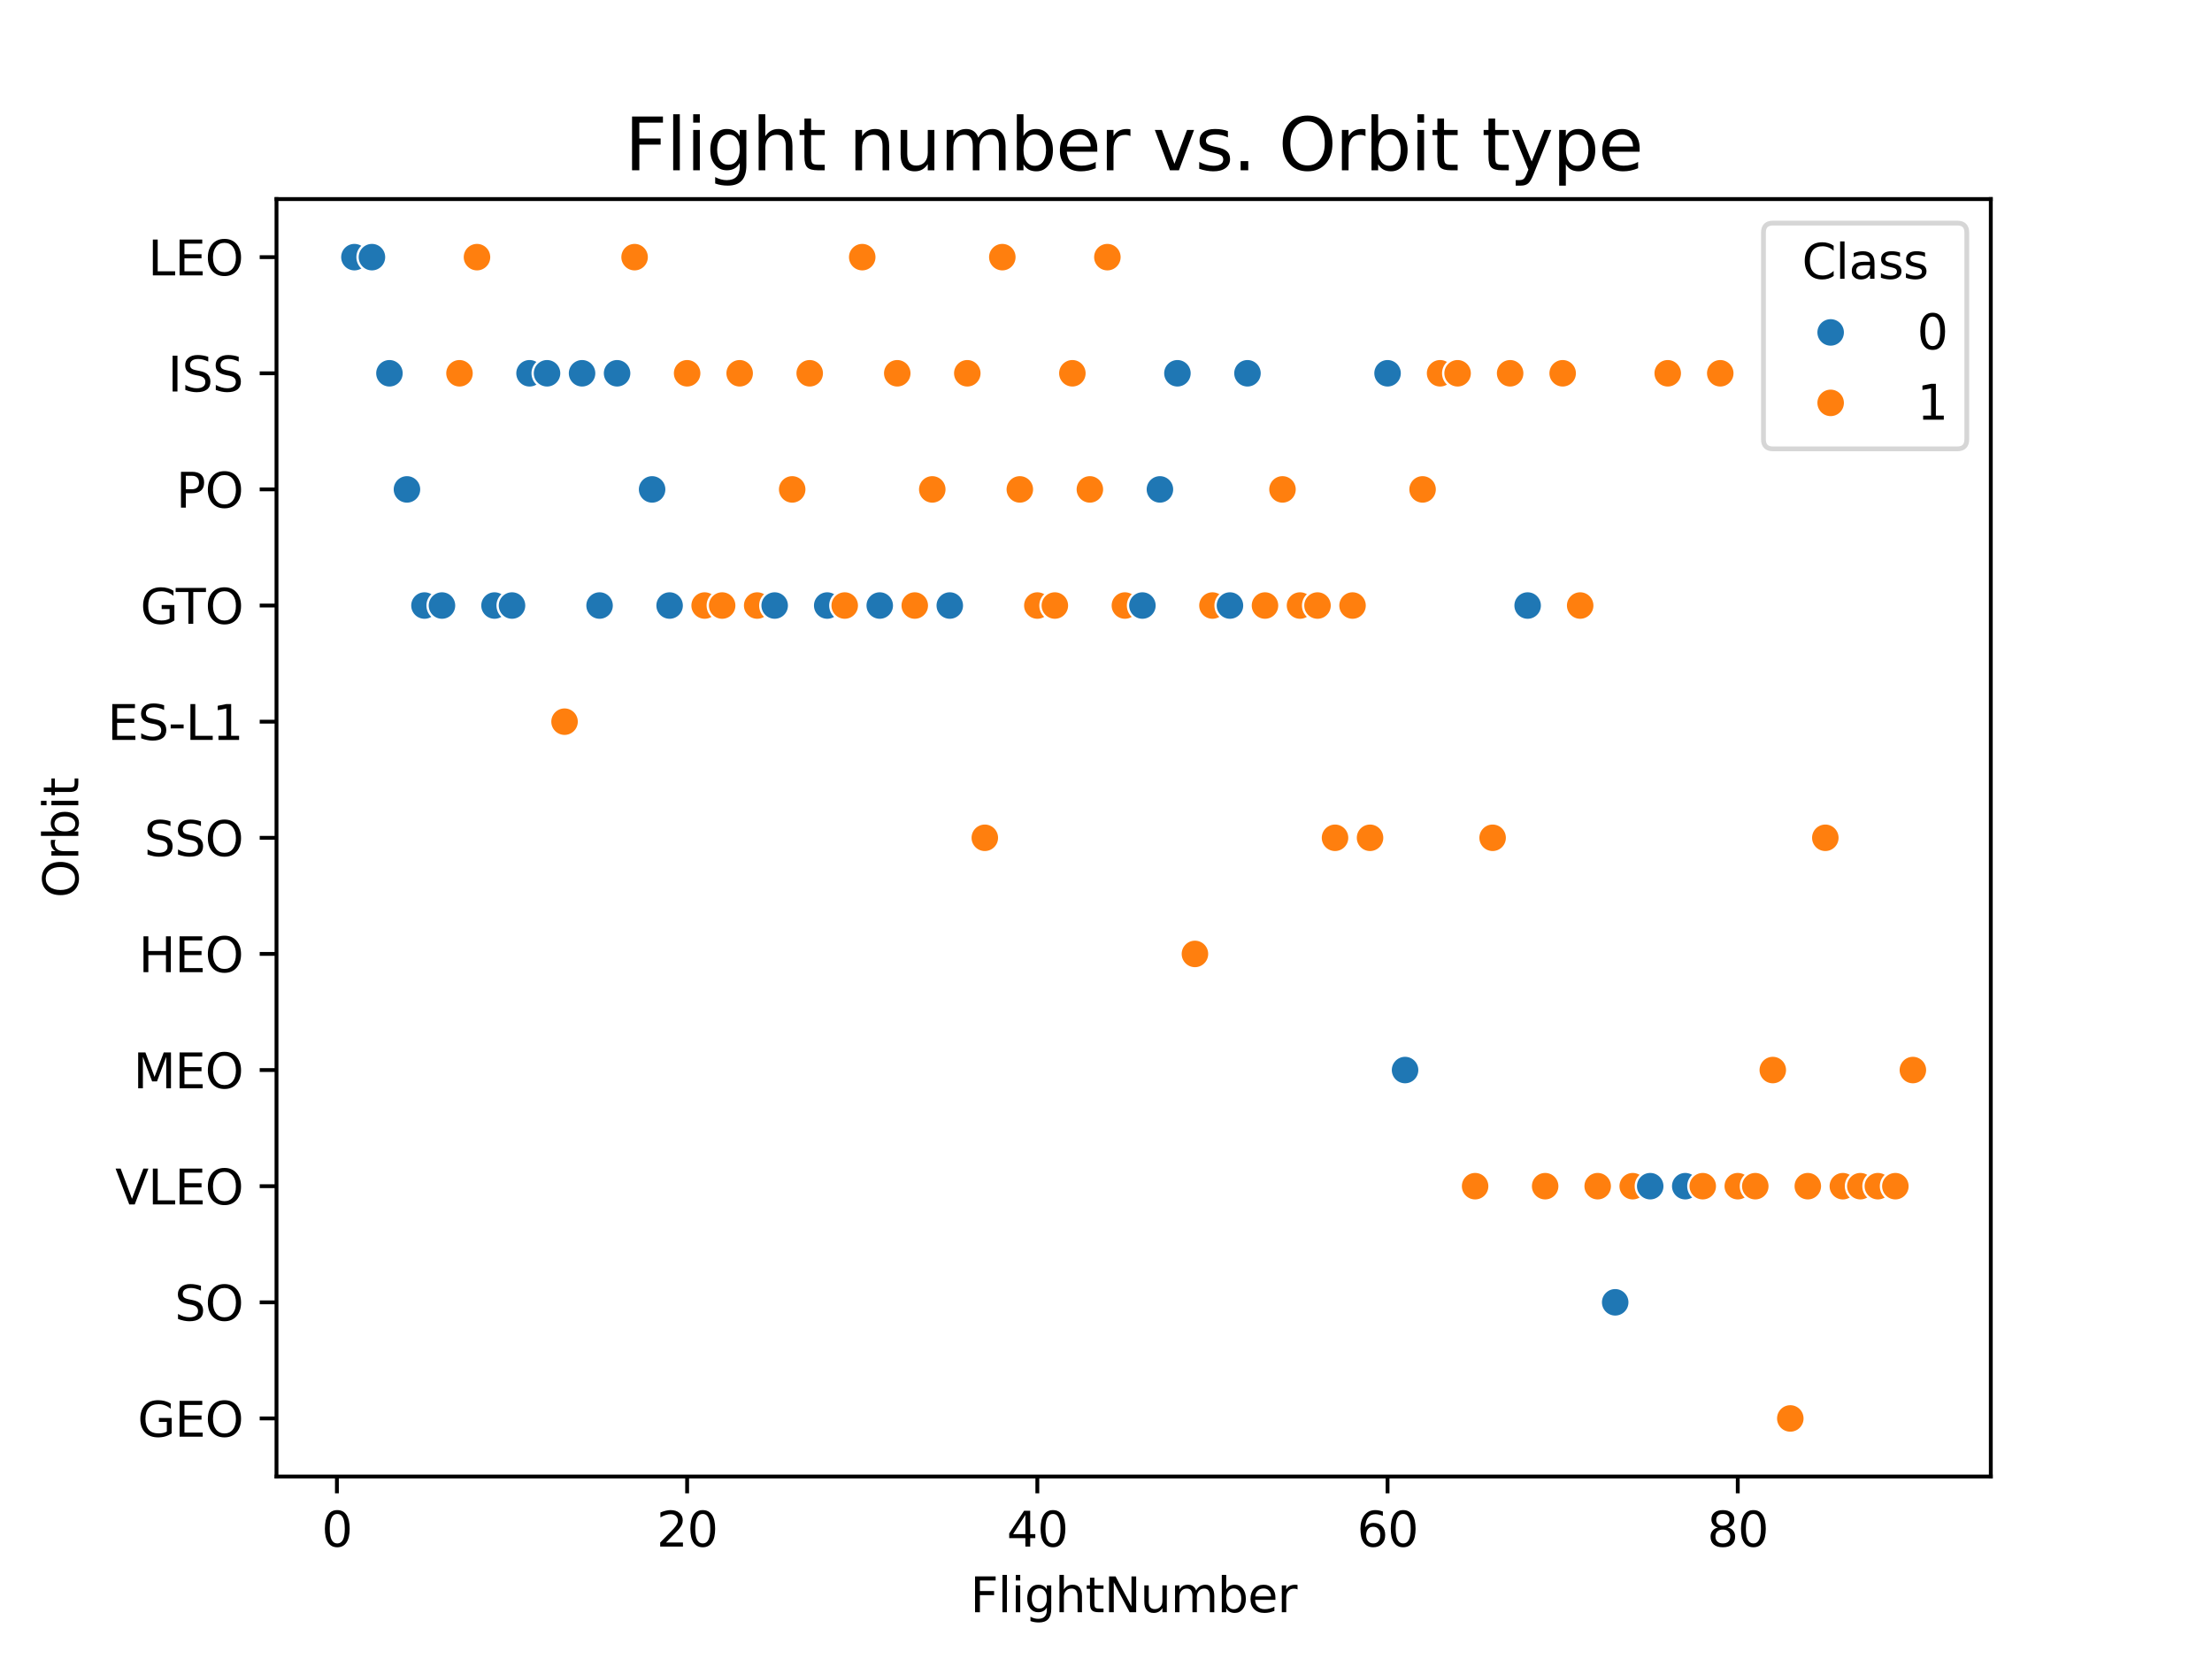 <?xml version="1.0" encoding="utf-8" standalone="no"?>
<!DOCTYPE svg PUBLIC "-//W3C//DTD SVG 1.1//EN"
  "http://www.w3.org/Graphics/SVG/1.1/DTD/svg11.dtd">
<svg xmlns:xlink="http://www.w3.org/1999/xlink" width="460.8pt" height="345.6pt" viewBox="0 0 460.8 345.6" xmlns="http://www.w3.org/2000/svg" version="1.1">
 <defs>
  <style type="text/css">*{stroke-linejoin: round; stroke-linecap: butt}</style>
 </defs>
 <g id="figure_1">
  <g id="patch_1">
   <path d="M 0 345.6 
L 460.8 345.6 
L 460.8 0 
L 0 0 
z
" style="fill: #ffffff"/>
  </g>
  <g id="axes_1">
   <g id="patch_2">
    <path d="M 57.6 307.584 
L 414.72 307.584 
L 414.72 41.472 
L 57.6 41.472 
z
" style="fill: #ffffff"/>
   </g>
   <g id="PathCollection_1">
    <defs>
     <path id="C0_0_7511aa0a61" d="M 0 3 
C 0.796 3 1.559 2.684 2.121 2.121 
C 2.684 1.559 3 0.796 3 -0 
C 3 -0.796 2.684 -1.559 2.121 -2.121 
C 1.559 -2.684 0.796 -3 0 -3 
C -0.796 -3 -1.559 -2.684 -2.121 -2.121 
C -2.684 -1.559 -3 -0.796 -3 0 
C -3 0.796 -2.684 1.559 -2.121 2.121 
C -1.559 2.684 -0.796 3 0 3 
z
"/>
    </defs>
    <g clip-path="url(#p7586d797e7)">
     <use xlink:href="#C0_0_7511aa0a61" x="73.833" y="53.568" style="fill: #1f77b4; stroke: #ffffff; stroke-width: 0.48"/>
    </g>
    <g clip-path="url(#p7586d797e7)">
     <use xlink:href="#C0_0_7511aa0a61" x="77.481" y="53.568" style="fill: #1f77b4; stroke: #ffffff; stroke-width: 0.48"/>
    </g>
    <g clip-path="url(#p7586d797e7)">
     <use xlink:href="#C0_0_7511aa0a61" x="81.128" y="77.76" style="fill: #1f77b4; stroke: #ffffff; stroke-width: 0.48"/>
    </g>
    <g clip-path="url(#p7586d797e7)">
     <use xlink:href="#C0_0_7511aa0a61" x="84.776" y="101.952" style="fill: #1f77b4; stroke: #ffffff; stroke-width: 0.48"/>
    </g>
    <g clip-path="url(#p7586d797e7)">
     <use xlink:href="#C0_0_7511aa0a61" x="88.424" y="126.144" style="fill: #1f77b4; stroke: #ffffff; stroke-width: 0.48"/>
    </g>
    <g clip-path="url(#p7586d797e7)">
     <use xlink:href="#C0_0_7511aa0a61" x="92.072" y="126.144" style="fill: #1f77b4; stroke: #ffffff; stroke-width: 0.48"/>
    </g>
    <g clip-path="url(#p7586d797e7)">
     <use xlink:href="#C0_0_7511aa0a61" x="95.72" y="77.76" style="fill: #ff7f0e; stroke: #ffffff; stroke-width: 0.48"/>
    </g>
    <g clip-path="url(#p7586d797e7)">
     <use xlink:href="#C0_0_7511aa0a61" x="99.367" y="53.568" style="fill: #ff7f0e; stroke: #ffffff; stroke-width: 0.48"/>
    </g>
    <g clip-path="url(#p7586d797e7)">
     <use xlink:href="#C0_0_7511aa0a61" x="103.015" y="126.144" style="fill: #1f77b4; stroke: #ffffff; stroke-width: 0.48"/>
    </g>
    <g clip-path="url(#p7586d797e7)">
     <use xlink:href="#C0_0_7511aa0a61" x="106.663" y="126.144" style="fill: #1f77b4; stroke: #ffffff; stroke-width: 0.48"/>
    </g>
    <g clip-path="url(#p7586d797e7)">
     <use xlink:href="#C0_0_7511aa0a61" x="110.311" y="77.76" style="fill: #1f77b4; stroke: #ffffff; stroke-width: 0.48"/>
    </g>
    <g clip-path="url(#p7586d797e7)">
     <use xlink:href="#C0_0_7511aa0a61" x="113.959" y="77.76" style="fill: #1f77b4; stroke: #ffffff; stroke-width: 0.48"/>
    </g>
    <g clip-path="url(#p7586d797e7)">
     <use xlink:href="#C0_0_7511aa0a61" x="117.606" y="150.336" style="fill: #ff7f0e; stroke: #ffffff; stroke-width: 0.48"/>
    </g>
    <g clip-path="url(#p7586d797e7)">
     <use xlink:href="#C0_0_7511aa0a61" x="121.254" y="77.76" style="fill: #1f77b4; stroke: #ffffff; stroke-width: 0.48"/>
    </g>
    <g clip-path="url(#p7586d797e7)">
     <use xlink:href="#C0_0_7511aa0a61" x="124.902" y="126.144" style="fill: #1f77b4; stroke: #ffffff; stroke-width: 0.48"/>
    </g>
    <g clip-path="url(#p7586d797e7)">
     <use xlink:href="#C0_0_7511aa0a61" x="128.55" y="77.76" style="fill: #1f77b4; stroke: #ffffff; stroke-width: 0.48"/>
    </g>
    <g clip-path="url(#p7586d797e7)">
     <use xlink:href="#C0_0_7511aa0a61" x="132.198" y="53.568" style="fill: #ff7f0e; stroke: #ffffff; stroke-width: 0.48"/>
    </g>
    <g clip-path="url(#p7586d797e7)">
     <use xlink:href="#C0_0_7511aa0a61" x="135.845" y="101.952" style="fill: #1f77b4; stroke: #ffffff; stroke-width: 0.48"/>
    </g>
    <g clip-path="url(#p7586d797e7)">
     <use xlink:href="#C0_0_7511aa0a61" x="139.493" y="126.144" style="fill: #1f77b4; stroke: #ffffff; stroke-width: 0.48"/>
    </g>
    <g clip-path="url(#p7586d797e7)">
     <use xlink:href="#C0_0_7511aa0a61" x="143.141" y="77.76" style="fill: #ff7f0e; stroke: #ffffff; stroke-width: 0.48"/>
    </g>
    <g clip-path="url(#p7586d797e7)">
     <use xlink:href="#C0_0_7511aa0a61" x="146.789" y="126.144" style="fill: #ff7f0e; stroke: #ffffff; stroke-width: 0.48"/>
    </g>
    <g clip-path="url(#p7586d797e7)">
     <use xlink:href="#C0_0_7511aa0a61" x="150.437" y="126.144" style="fill: #ff7f0e; stroke: #ffffff; stroke-width: 0.48"/>
    </g>
    <g clip-path="url(#p7586d797e7)">
     <use xlink:href="#C0_0_7511aa0a61" x="154.084" y="77.76" style="fill: #ff7f0e; stroke: #ffffff; stroke-width: 0.48"/>
    </g>
    <g clip-path="url(#p7586d797e7)">
     <use xlink:href="#C0_0_7511aa0a61" x="157.732" y="126.144" style="fill: #ff7f0e; stroke: #ffffff; stroke-width: 0.48"/>
    </g>
    <g clip-path="url(#p7586d797e7)">
     <use xlink:href="#C0_0_7511aa0a61" x="161.38" y="126.144" style="fill: #1f77b4; stroke: #ffffff; stroke-width: 0.48"/>
    </g>
    <g clip-path="url(#p7586d797e7)">
     <use xlink:href="#C0_0_7511aa0a61" x="165.028" y="101.952" style="fill: #ff7f0e; stroke: #ffffff; stroke-width: 0.48"/>
    </g>
    <g clip-path="url(#p7586d797e7)">
     <use xlink:href="#C0_0_7511aa0a61" x="168.676" y="77.76" style="fill: #ff7f0e; stroke: #ffffff; stroke-width: 0.48"/>
    </g>
    <g clip-path="url(#p7586d797e7)">
     <use xlink:href="#C0_0_7511aa0a61" x="172.323" y="126.144" style="fill: #1f77b4; stroke: #ffffff; stroke-width: 0.48"/>
    </g>
    <g clip-path="url(#p7586d797e7)">
     <use xlink:href="#C0_0_7511aa0a61" x="175.971" y="126.144" style="fill: #ff7f0e; stroke: #ffffff; stroke-width: 0.48"/>
    </g>
    <g clip-path="url(#p7586d797e7)">
     <use xlink:href="#C0_0_7511aa0a61" x="179.619" y="53.568" style="fill: #ff7f0e; stroke: #ffffff; stroke-width: 0.48"/>
    </g>
    <g clip-path="url(#p7586d797e7)">
     <use xlink:href="#C0_0_7511aa0a61" x="183.267" y="126.144" style="fill: #1f77b4; stroke: #ffffff; stroke-width: 0.48"/>
    </g>
    <g clip-path="url(#p7586d797e7)">
     <use xlink:href="#C0_0_7511aa0a61" x="186.915" y="77.76" style="fill: #ff7f0e; stroke: #ffffff; stroke-width: 0.48"/>
    </g>
    <g clip-path="url(#p7586d797e7)">
     <use xlink:href="#C0_0_7511aa0a61" x="190.562" y="126.144" style="fill: #ff7f0e; stroke: #ffffff; stroke-width: 0.48"/>
    </g>
    <g clip-path="url(#p7586d797e7)">
     <use xlink:href="#C0_0_7511aa0a61" x="194.21" y="101.952" style="fill: #ff7f0e; stroke: #ffffff; stroke-width: 0.48"/>
    </g>
    <g clip-path="url(#p7586d797e7)">
     <use xlink:href="#C0_0_7511aa0a61" x="197.858" y="126.144" style="fill: #1f77b4; stroke: #ffffff; stroke-width: 0.48"/>
    </g>
    <g clip-path="url(#p7586d797e7)">
     <use xlink:href="#C0_0_7511aa0a61" x="201.506" y="77.76" style="fill: #ff7f0e; stroke: #ffffff; stroke-width: 0.48"/>
    </g>
    <g clip-path="url(#p7586d797e7)">
     <use xlink:href="#C0_0_7511aa0a61" x="205.154" y="174.528" style="fill: #ff7f0e; stroke: #ffffff; stroke-width: 0.48"/>
    </g>
    <g clip-path="url(#p7586d797e7)">
     <use xlink:href="#C0_0_7511aa0a61" x="208.801" y="53.568" style="fill: #ff7f0e; stroke: #ffffff; stroke-width: 0.48"/>
    </g>
    <g clip-path="url(#p7586d797e7)">
     <use xlink:href="#C0_0_7511aa0a61" x="212.449" y="101.952" style="fill: #ff7f0e; stroke: #ffffff; stroke-width: 0.48"/>
    </g>
    <g clip-path="url(#p7586d797e7)">
     <use xlink:href="#C0_0_7511aa0a61" x="216.097" y="126.144" style="fill: #ff7f0e; stroke: #ffffff; stroke-width: 0.48"/>
    </g>
    <g clip-path="url(#p7586d797e7)">
     <use xlink:href="#C0_0_7511aa0a61" x="219.745" y="126.144" style="fill: #ff7f0e; stroke: #ffffff; stroke-width: 0.48"/>
    </g>
    <g clip-path="url(#p7586d797e7)">
     <use xlink:href="#C0_0_7511aa0a61" x="223.393" y="77.76" style="fill: #ff7f0e; stroke: #ffffff; stroke-width: 0.48"/>
    </g>
    <g clip-path="url(#p7586d797e7)">
     <use xlink:href="#C0_0_7511aa0a61" x="227.04" y="101.952" style="fill: #ff7f0e; stroke: #ffffff; stroke-width: 0.48"/>
    </g>
    <g clip-path="url(#p7586d797e7)">
     <use xlink:href="#C0_0_7511aa0a61" x="230.688" y="53.568" style="fill: #ff7f0e; stroke: #ffffff; stroke-width: 0.48"/>
    </g>
    <g clip-path="url(#p7586d797e7)">
     <use xlink:href="#C0_0_7511aa0a61" x="234.336" y="126.144" style="fill: #ff7f0e; stroke: #ffffff; stroke-width: 0.48"/>
    </g>
    <g clip-path="url(#p7586d797e7)">
     <use xlink:href="#C0_0_7511aa0a61" x="237.984" y="126.144" style="fill: #1f77b4; stroke: #ffffff; stroke-width: 0.48"/>
    </g>
    <g clip-path="url(#p7586d797e7)">
     <use xlink:href="#C0_0_7511aa0a61" x="241.632" y="101.952" style="fill: #1f77b4; stroke: #ffffff; stroke-width: 0.48"/>
    </g>
    <g clip-path="url(#p7586d797e7)">
     <use xlink:href="#C0_0_7511aa0a61" x="245.28" y="77.76" style="fill: #1f77b4; stroke: #ffffff; stroke-width: 0.48"/>
    </g>
    <g clip-path="url(#p7586d797e7)">
     <use xlink:href="#C0_0_7511aa0a61" x="248.927" y="198.72" style="fill: #ff7f0e; stroke: #ffffff; stroke-width: 0.48"/>
    </g>
    <g clip-path="url(#p7586d797e7)">
     <use xlink:href="#C0_0_7511aa0a61" x="252.575" y="126.144" style="fill: #ff7f0e; stroke: #ffffff; stroke-width: 0.48"/>
    </g>
    <g clip-path="url(#p7586d797e7)">
     <use xlink:href="#C0_0_7511aa0a61" x="256.223" y="126.144" style="fill: #1f77b4; stroke: #ffffff; stroke-width: 0.48"/>
    </g>
    <g clip-path="url(#p7586d797e7)">
     <use xlink:href="#C0_0_7511aa0a61" x="259.871" y="77.76" style="fill: #1f77b4; stroke: #ffffff; stroke-width: 0.48"/>
    </g>
    <g clip-path="url(#p7586d797e7)">
     <use xlink:href="#C0_0_7511aa0a61" x="263.519" y="126.144" style="fill: #ff7f0e; stroke: #ffffff; stroke-width: 0.48"/>
    </g>
    <g clip-path="url(#p7586d797e7)">
     <use xlink:href="#C0_0_7511aa0a61" x="267.166" y="101.952" style="fill: #ff7f0e; stroke: #ffffff; stroke-width: 0.48"/>
    </g>
    <g clip-path="url(#p7586d797e7)">
     <use xlink:href="#C0_0_7511aa0a61" x="270.814" y="126.144" style="fill: #ff7f0e; stroke: #ffffff; stroke-width: 0.48"/>
    </g>
    <g clip-path="url(#p7586d797e7)">
     <use xlink:href="#C0_0_7511aa0a61" x="274.462" y="126.144" style="fill: #ff7f0e; stroke: #ffffff; stroke-width: 0.48"/>
    </g>
    <g clip-path="url(#p7586d797e7)">
     <use xlink:href="#C0_0_7511aa0a61" x="278.11" y="174.528" style="fill: #ff7f0e; stroke: #ffffff; stroke-width: 0.48"/>
    </g>
    <g clip-path="url(#p7586d797e7)">
     <use xlink:href="#C0_0_7511aa0a61" x="281.758" y="126.144" style="fill: #ff7f0e; stroke: #ffffff; stroke-width: 0.48"/>
    </g>
    <g clip-path="url(#p7586d797e7)">
     <use xlink:href="#C0_0_7511aa0a61" x="285.405" y="174.528" style="fill: #ff7f0e; stroke: #ffffff; stroke-width: 0.48"/>
    </g>
    <g clip-path="url(#p7586d797e7)">
     <use xlink:href="#C0_0_7511aa0a61" x="289.053" y="77.76" style="fill: #1f77b4; stroke: #ffffff; stroke-width: 0.48"/>
    </g>
    <g clip-path="url(#p7586d797e7)">
     <use xlink:href="#C0_0_7511aa0a61" x="292.701" y="222.912" style="fill: #1f77b4; stroke: #ffffff; stroke-width: 0.48"/>
    </g>
    <g clip-path="url(#p7586d797e7)">
     <use xlink:href="#C0_0_7511aa0a61" x="296.349" y="101.952" style="fill: #ff7f0e; stroke: #ffffff; stroke-width: 0.48"/>
    </g>
    <g clip-path="url(#p7586d797e7)">
     <use xlink:href="#C0_0_7511aa0a61" x="299.997" y="77.76" style="fill: #ff7f0e; stroke: #ffffff; stroke-width: 0.48"/>
    </g>
    <g clip-path="url(#p7586d797e7)">
     <use xlink:href="#C0_0_7511aa0a61" x="303.644" y="77.76" style="fill: #ff7f0e; stroke: #ffffff; stroke-width: 0.48"/>
    </g>
    <g clip-path="url(#p7586d797e7)">
     <use xlink:href="#C0_0_7511aa0a61" x="307.292" y="247.104" style="fill: #ff7f0e; stroke: #ffffff; stroke-width: 0.48"/>
    </g>
    <g clip-path="url(#p7586d797e7)">
     <use xlink:href="#C0_0_7511aa0a61" x="310.94" y="174.528" style="fill: #ff7f0e; stroke: #ffffff; stroke-width: 0.48"/>
    </g>
    <g clip-path="url(#p7586d797e7)">
     <use xlink:href="#C0_0_7511aa0a61" x="314.588" y="77.76" style="fill: #ff7f0e; stroke: #ffffff; stroke-width: 0.48"/>
    </g>
    <g clip-path="url(#p7586d797e7)">
     <use xlink:href="#C0_0_7511aa0a61" x="318.236" y="126.144" style="fill: #1f77b4; stroke: #ffffff; stroke-width: 0.48"/>
    </g>
    <g clip-path="url(#p7586d797e7)">
     <use xlink:href="#C0_0_7511aa0a61" x="321.883" y="247.104" style="fill: #ff7f0e; stroke: #ffffff; stroke-width: 0.48"/>
    </g>
    <g clip-path="url(#p7586d797e7)">
     <use xlink:href="#C0_0_7511aa0a61" x="325.531" y="77.76" style="fill: #ff7f0e; stroke: #ffffff; stroke-width: 0.48"/>
    </g>
    <g clip-path="url(#p7586d797e7)">
     <use xlink:href="#C0_0_7511aa0a61" x="329.179" y="126.144" style="fill: #ff7f0e; stroke: #ffffff; stroke-width: 0.48"/>
    </g>
    <g clip-path="url(#p7586d797e7)">
     <use xlink:href="#C0_0_7511aa0a61" x="332.827" y="247.104" style="fill: #ff7f0e; stroke: #ffffff; stroke-width: 0.48"/>
    </g>
    <g clip-path="url(#p7586d797e7)">
     <use xlink:href="#C0_0_7511aa0a61" x="336.475" y="271.296" style="fill: #1f77b4; stroke: #ffffff; stroke-width: 0.48"/>
    </g>
    <g clip-path="url(#p7586d797e7)">
     <use xlink:href="#C0_0_7511aa0a61" x="340.122" y="247.104" style="fill: #ff7f0e; stroke: #ffffff; stroke-width: 0.48"/>
    </g>
    <g clip-path="url(#p7586d797e7)">
     <use xlink:href="#C0_0_7511aa0a61" x="343.77" y="247.104" style="fill: #1f77b4; stroke: #ffffff; stroke-width: 0.48"/>
    </g>
    <g clip-path="url(#p7586d797e7)">
     <use xlink:href="#C0_0_7511aa0a61" x="347.418" y="77.76" style="fill: #ff7f0e; stroke: #ffffff; stroke-width: 0.48"/>
    </g>
    <g clip-path="url(#p7586d797e7)">
     <use xlink:href="#C0_0_7511aa0a61" x="351.066" y="247.104" style="fill: #1f77b4; stroke: #ffffff; stroke-width: 0.48"/>
    </g>
    <g clip-path="url(#p7586d797e7)">
     <use xlink:href="#C0_0_7511aa0a61" x="354.714" y="247.104" style="fill: #ff7f0e; stroke: #ffffff; stroke-width: 0.48"/>
    </g>
    <g clip-path="url(#p7586d797e7)">
     <use xlink:href="#C0_0_7511aa0a61" x="358.361" y="77.76" style="fill: #ff7f0e; stroke: #ffffff; stroke-width: 0.48"/>
    </g>
    <g clip-path="url(#p7586d797e7)">
     <use xlink:href="#C0_0_7511aa0a61" x="362.009" y="247.104" style="fill: #ff7f0e; stroke: #ffffff; stroke-width: 0.48"/>
    </g>
    <g clip-path="url(#p7586d797e7)">
     <use xlink:href="#C0_0_7511aa0a61" x="365.657" y="247.104" style="fill: #ff7f0e; stroke: #ffffff; stroke-width: 0.48"/>
    </g>
    <g clip-path="url(#p7586d797e7)">
     <use xlink:href="#C0_0_7511aa0a61" x="369.305" y="222.912" style="fill: #ff7f0e; stroke: #ffffff; stroke-width: 0.48"/>
    </g>
    <g clip-path="url(#p7586d797e7)">
     <use xlink:href="#C0_0_7511aa0a61" x="372.953" y="295.488" style="fill: #ff7f0e; stroke: #ffffff; stroke-width: 0.48"/>
    </g>
    <g clip-path="url(#p7586d797e7)">
     <use xlink:href="#C0_0_7511aa0a61" x="376.6" y="247.104" style="fill: #ff7f0e; stroke: #ffffff; stroke-width: 0.48"/>
    </g>
    <g clip-path="url(#p7586d797e7)">
     <use xlink:href="#C0_0_7511aa0a61" x="380.248" y="174.528" style="fill: #ff7f0e; stroke: #ffffff; stroke-width: 0.48"/>
    </g>
    <g clip-path="url(#p7586d797e7)">
     <use xlink:href="#C0_0_7511aa0a61" x="383.896" y="247.104" style="fill: #ff7f0e; stroke: #ffffff; stroke-width: 0.48"/>
    </g>
    <g clip-path="url(#p7586d797e7)">
     <use xlink:href="#C0_0_7511aa0a61" x="387.544" y="247.104" style="fill: #ff7f0e; stroke: #ffffff; stroke-width: 0.48"/>
    </g>
    <g clip-path="url(#p7586d797e7)">
     <use xlink:href="#C0_0_7511aa0a61" x="391.192" y="247.104" style="fill: #ff7f0e; stroke: #ffffff; stroke-width: 0.48"/>
    </g>
    <g clip-path="url(#p7586d797e7)">
     <use xlink:href="#C0_0_7511aa0a61" x="394.839" y="247.104" style="fill: #ff7f0e; stroke: #ffffff; stroke-width: 0.48"/>
    </g>
    <g clip-path="url(#p7586d797e7)">
     <use xlink:href="#C0_0_7511aa0a61" x="398.487" y="222.912" style="fill: #ff7f0e; stroke: #ffffff; stroke-width: 0.48"/>
    </g>
   </g>
   <g id="matplotlib.axis_1">
    <g id="xtick_1">
     <g id="line2d_1">
      <defs>
       <path id="mf7f5e5fdad" d="M 0 0 
L 0 3.5 
" style="stroke: #000000; stroke-width: 0.8"/>
      </defs>
      <g>
       <use xlink:href="#mf7f5e5fdad" x="70.185" y="307.584" style="stroke: #000000; stroke-width: 0.8"/>
      </g>
     </g>
     <g id="text_1">
      <!-- 0 -->
      <g transform="translate(67.004 322.182) scale(0.1 -0.1)">
       <defs>
        <path id="DejaVuSans-30" d="M 2034 4250 
Q 1547 4250 1301 3770 
Q 1056 3291 1056 2328 
Q 1056 1369 1301 889 
Q 1547 409 2034 409 
Q 2525 409 2770 889 
Q 3016 1369 3016 2328 
Q 3016 3291 2770 3770 
Q 2525 4250 2034 4250 
z
M 2034 4750 
Q 2819 4750 3233 4129 
Q 3647 3509 3647 2328 
Q 3647 1150 3233 529 
Q 2819 -91 2034 -91 
Q 1250 -91 836 529 
Q 422 1150 422 2328 
Q 422 3509 836 4129 
Q 1250 4750 2034 4750 
z
" transform="scale(0.016)"/>
       </defs>
       <use xlink:href="#DejaVuSans-30"/>
      </g>
     </g>
    </g>
    <g id="xtick_2">
     <g id="line2d_2">
      <g>
       <use xlink:href="#mf7f5e5fdad" x="143.141" y="307.584" style="stroke: #000000; stroke-width: 0.8"/>
      </g>
     </g>
     <g id="text_2">
      <!-- 20 -->
      <g transform="translate(136.779 322.182) scale(0.1 -0.1)">
       <defs>
        <path id="DejaVuSans-32" d="M 1228 531 
L 3431 531 
L 3431 0 
L 469 0 
L 469 531 
Q 828 903 1448 1529 
Q 2069 2156 2228 2338 
Q 2531 2678 2651 2914 
Q 2772 3150 2772 3378 
Q 2772 3750 2511 3984 
Q 2250 4219 1831 4219 
Q 1534 4219 1204 4116 
Q 875 4013 500 3803 
L 500 4441 
Q 881 4594 1212 4672 
Q 1544 4750 1819 4750 
Q 2544 4750 2975 4387 
Q 3406 4025 3406 3419 
Q 3406 3131 3298 2873 
Q 3191 2616 2906 2266 
Q 2828 2175 2409 1742 
Q 1991 1309 1228 531 
z
" transform="scale(0.016)"/>
       </defs>
       <use xlink:href="#DejaVuSans-32"/>
       <use xlink:href="#DejaVuSans-30" x="63.623"/>
      </g>
     </g>
    </g>
    <g id="xtick_3">
     <g id="line2d_3">
      <g>
       <use xlink:href="#mf7f5e5fdad" x="216.097" y="307.584" style="stroke: #000000; stroke-width: 0.8"/>
      </g>
     </g>
     <g id="text_3">
      <!-- 40 -->
      <g transform="translate(209.735 322.182) scale(0.1 -0.1)">
       <defs>
        <path id="DejaVuSans-34" d="M 2419 4116 
L 825 1625 
L 2419 1625 
L 2419 4116 
z
M 2253 4666 
L 3047 4666 
L 3047 1625 
L 3713 1625 
L 3713 1100 
L 3047 1100 
L 3047 0 
L 2419 0 
L 2419 1100 
L 313 1100 
L 313 1709 
L 2253 4666 
z
" transform="scale(0.016)"/>
       </defs>
       <use xlink:href="#DejaVuSans-34"/>
       <use xlink:href="#DejaVuSans-30" x="63.623"/>
      </g>
     </g>
    </g>
    <g id="xtick_4">
     <g id="line2d_4">
      <g>
       <use xlink:href="#mf7f5e5fdad" x="289.053" y="307.584" style="stroke: #000000; stroke-width: 0.8"/>
      </g>
     </g>
     <g id="text_4">
      <!-- 60 -->
      <g transform="translate(282.691 322.182) scale(0.1 -0.1)">
       <defs>
        <path id="DejaVuSans-36" d="M 2113 2584 
Q 1688 2584 1439 2293 
Q 1191 2003 1191 1497 
Q 1191 994 1439 701 
Q 1688 409 2113 409 
Q 2538 409 2786 701 
Q 3034 994 3034 1497 
Q 3034 2003 2786 2293 
Q 2538 2584 2113 2584 
z
M 3366 4563 
L 3366 3988 
Q 3128 4100 2886 4159 
Q 2644 4219 2406 4219 
Q 1781 4219 1451 3797 
Q 1122 3375 1075 2522 
Q 1259 2794 1537 2939 
Q 1816 3084 2150 3084 
Q 2853 3084 3261 2657 
Q 3669 2231 3669 1497 
Q 3669 778 3244 343 
Q 2819 -91 2113 -91 
Q 1303 -91 875 529 
Q 447 1150 447 2328 
Q 447 3434 972 4092 
Q 1497 4750 2381 4750 
Q 2619 4750 2861 4703 
Q 3103 4656 3366 4563 
z
" transform="scale(0.016)"/>
       </defs>
       <use xlink:href="#DejaVuSans-36"/>
       <use xlink:href="#DejaVuSans-30" x="63.623"/>
      </g>
     </g>
    </g>
    <g id="xtick_5">
     <g id="line2d_5">
      <g>
       <use xlink:href="#mf7f5e5fdad" x="362.009" y="307.584" style="stroke: #000000; stroke-width: 0.8"/>
      </g>
     </g>
     <g id="text_5">
      <!-- 80 -->
      <g transform="translate(355.647 322.182) scale(0.1 -0.1)">
       <defs>
        <path id="DejaVuSans-38" d="M 2034 2216 
Q 1584 2216 1326 1975 
Q 1069 1734 1069 1313 
Q 1069 891 1326 650 
Q 1584 409 2034 409 
Q 2484 409 2743 651 
Q 3003 894 3003 1313 
Q 3003 1734 2745 1975 
Q 2488 2216 2034 2216 
z
M 1403 2484 
Q 997 2584 770 2862 
Q 544 3141 544 3541 
Q 544 4100 942 4425 
Q 1341 4750 2034 4750 
Q 2731 4750 3128 4425 
Q 3525 4100 3525 3541 
Q 3525 3141 3298 2862 
Q 3072 2584 2669 2484 
Q 3125 2378 3379 2068 
Q 3634 1759 3634 1313 
Q 3634 634 3220 271 
Q 2806 -91 2034 -91 
Q 1263 -91 848 271 
Q 434 634 434 1313 
Q 434 1759 690 2068 
Q 947 2378 1403 2484 
z
M 1172 3481 
Q 1172 3119 1398 2916 
Q 1625 2713 2034 2713 
Q 2441 2713 2670 2916 
Q 2900 3119 2900 3481 
Q 2900 3844 2670 4047 
Q 2441 4250 2034 4250 
Q 1625 4250 1398 4047 
Q 1172 3844 1172 3481 
z
" transform="scale(0.016)"/>
       </defs>
       <use xlink:href="#DejaVuSans-38"/>
       <use xlink:href="#DejaVuSans-30" x="63.623"/>
      </g>
     </g>
    </g>
    <g id="text_6">
     <!-- FlightNumber -->
     <g transform="translate(202.117 335.861) scale(0.1 -0.1)">
      <defs>
       <path id="DejaVuSans-46" d="M 628 4666 
L 3309 4666 
L 3309 4134 
L 1259 4134 
L 1259 2759 
L 3109 2759 
L 3109 2228 
L 1259 2228 
L 1259 0 
L 628 0 
L 628 4666 
z
" transform="scale(0.016)"/>
       <path id="DejaVuSans-6c" d="M 603 4863 
L 1178 4863 
L 1178 0 
L 603 0 
L 603 4863 
z
" transform="scale(0.016)"/>
       <path id="DejaVuSans-69" d="M 603 3500 
L 1178 3500 
L 1178 0 
L 603 0 
L 603 3500 
z
M 603 4863 
L 1178 4863 
L 1178 4134 
L 603 4134 
L 603 4863 
z
" transform="scale(0.016)"/>
       <path id="DejaVuSans-67" d="M 2906 1791 
Q 2906 2416 2648 2759 
Q 2391 3103 1925 3103 
Q 1463 3103 1205 2759 
Q 947 2416 947 1791 
Q 947 1169 1205 825 
Q 1463 481 1925 481 
Q 2391 481 2648 825 
Q 2906 1169 2906 1791 
z
M 3481 434 
Q 3481 -459 3084 -895 
Q 2688 -1331 1869 -1331 
Q 1566 -1331 1297 -1286 
Q 1028 -1241 775 -1147 
L 775 -588 
Q 1028 -725 1275 -790 
Q 1522 -856 1778 -856 
Q 2344 -856 2625 -561 
Q 2906 -266 2906 331 
L 2906 616 
Q 2728 306 2450 153 
Q 2172 0 1784 0 
Q 1141 0 747 490 
Q 353 981 353 1791 
Q 353 2603 747 3093 
Q 1141 3584 1784 3584 
Q 2172 3584 2450 3431 
Q 2728 3278 2906 2969 
L 2906 3500 
L 3481 3500 
L 3481 434 
z
" transform="scale(0.016)"/>
       <path id="DejaVuSans-68" d="M 3513 2113 
L 3513 0 
L 2938 0 
L 2938 2094 
Q 2938 2591 2744 2837 
Q 2550 3084 2163 3084 
Q 1697 3084 1428 2787 
Q 1159 2491 1159 1978 
L 1159 0 
L 581 0 
L 581 4863 
L 1159 4863 
L 1159 2956 
Q 1366 3272 1645 3428 
Q 1925 3584 2291 3584 
Q 2894 3584 3203 3211 
Q 3513 2838 3513 2113 
z
" transform="scale(0.016)"/>
       <path id="DejaVuSans-74" d="M 1172 4494 
L 1172 3500 
L 2356 3500 
L 2356 3053 
L 1172 3053 
L 1172 1153 
Q 1172 725 1289 603 
Q 1406 481 1766 481 
L 2356 481 
L 2356 0 
L 1766 0 
Q 1100 0 847 248 
Q 594 497 594 1153 
L 594 3053 
L 172 3053 
L 172 3500 
L 594 3500 
L 594 4494 
L 1172 4494 
z
" transform="scale(0.016)"/>
       <path id="DejaVuSans-4e" d="M 628 4666 
L 1478 4666 
L 3547 763 
L 3547 4666 
L 4159 4666 
L 4159 0 
L 3309 0 
L 1241 3903 
L 1241 0 
L 628 0 
L 628 4666 
z
" transform="scale(0.016)"/>
       <path id="DejaVuSans-75" d="M 544 1381 
L 544 3500 
L 1119 3500 
L 1119 1403 
Q 1119 906 1312 657 
Q 1506 409 1894 409 
Q 2359 409 2629 706 
Q 2900 1003 2900 1516 
L 2900 3500 
L 3475 3500 
L 3475 0 
L 2900 0 
L 2900 538 
Q 2691 219 2414 64 
Q 2138 -91 1772 -91 
Q 1169 -91 856 284 
Q 544 659 544 1381 
z
M 1991 3584 
L 1991 3584 
z
" transform="scale(0.016)"/>
       <path id="DejaVuSans-6d" d="M 3328 2828 
Q 3544 3216 3844 3400 
Q 4144 3584 4550 3584 
Q 5097 3584 5394 3201 
Q 5691 2819 5691 2113 
L 5691 0 
L 5113 0 
L 5113 2094 
Q 5113 2597 4934 2840 
Q 4756 3084 4391 3084 
Q 3944 3084 3684 2787 
Q 3425 2491 3425 1978 
L 3425 0 
L 2847 0 
L 2847 2094 
Q 2847 2600 2669 2842 
Q 2491 3084 2119 3084 
Q 1678 3084 1418 2786 
Q 1159 2488 1159 1978 
L 1159 0 
L 581 0 
L 581 3500 
L 1159 3500 
L 1159 2956 
Q 1356 3278 1631 3431 
Q 1906 3584 2284 3584 
Q 2666 3584 2933 3390 
Q 3200 3197 3328 2828 
z
" transform="scale(0.016)"/>
       <path id="DejaVuSans-62" d="M 3116 1747 
Q 3116 2381 2855 2742 
Q 2594 3103 2138 3103 
Q 1681 3103 1420 2742 
Q 1159 2381 1159 1747 
Q 1159 1113 1420 752 
Q 1681 391 2138 391 
Q 2594 391 2855 752 
Q 3116 1113 3116 1747 
z
M 1159 2969 
Q 1341 3281 1617 3432 
Q 1894 3584 2278 3584 
Q 2916 3584 3314 3078 
Q 3713 2572 3713 1747 
Q 3713 922 3314 415 
Q 2916 -91 2278 -91 
Q 1894 -91 1617 61 
Q 1341 213 1159 525 
L 1159 0 
L 581 0 
L 581 4863 
L 1159 4863 
L 1159 2969 
z
" transform="scale(0.016)"/>
       <path id="DejaVuSans-65" d="M 3597 1894 
L 3597 1613 
L 953 1613 
Q 991 1019 1311 708 
Q 1631 397 2203 397 
Q 2534 397 2845 478 
Q 3156 559 3463 722 
L 3463 178 
Q 3153 47 2828 -22 
Q 2503 -91 2169 -91 
Q 1331 -91 842 396 
Q 353 884 353 1716 
Q 353 2575 817 3079 
Q 1281 3584 2069 3584 
Q 2775 3584 3186 3129 
Q 3597 2675 3597 1894 
z
M 3022 2063 
Q 3016 2534 2758 2815 
Q 2500 3097 2075 3097 
Q 1594 3097 1305 2825 
Q 1016 2553 972 2059 
L 3022 2063 
z
" transform="scale(0.016)"/>
       <path id="DejaVuSans-72" d="M 2631 2963 
Q 2534 3019 2420 3045 
Q 2306 3072 2169 3072 
Q 1681 3072 1420 2755 
Q 1159 2438 1159 1844 
L 1159 0 
L 581 0 
L 581 3500 
L 1159 3500 
L 1159 2956 
Q 1341 3275 1631 3429 
Q 1922 3584 2338 3584 
Q 2397 3584 2469 3576 
Q 2541 3569 2628 3553 
L 2631 2963 
z
" transform="scale(0.016)"/>
      </defs>
      <use xlink:href="#DejaVuSans-46"/>
      <use xlink:href="#DejaVuSans-6c" x="57.52"/>
      <use xlink:href="#DejaVuSans-69" x="85.303"/>
      <use xlink:href="#DejaVuSans-67" x="113.086"/>
      <use xlink:href="#DejaVuSans-68" x="176.562"/>
      <use xlink:href="#DejaVuSans-74" x="239.941"/>
      <use xlink:href="#DejaVuSans-4e" x="279.15"/>
      <use xlink:href="#DejaVuSans-75" x="353.955"/>
      <use xlink:href="#DejaVuSans-6d" x="417.334"/>
      <use xlink:href="#DejaVuSans-62" x="514.746"/>
      <use xlink:href="#DejaVuSans-65" x="578.223"/>
      <use xlink:href="#DejaVuSans-72" x="639.746"/>
     </g>
    </g>
   </g>
   <g id="matplotlib.axis_2">
    <g id="ytick_1">
     <g id="line2d_6">
      <defs>
       <path id="mb097189725" d="M 0 0 
L -3.5 0 
" style="stroke: #000000; stroke-width: 0.8"/>
      </defs>
      <g>
       <use xlink:href="#mb097189725" x="57.6" y="53.568" style="stroke: #000000; stroke-width: 0.8"/>
      </g>
     </g>
     <g id="text_7">
      <!-- LEO -->
      <g transform="translate(30.837 57.367) scale(0.1 -0.1)">
       <defs>
        <path id="DejaVuSans-4c" d="M 628 4666 
L 1259 4666 
L 1259 531 
L 3531 531 
L 3531 0 
L 628 0 
L 628 4666 
z
" transform="scale(0.016)"/>
        <path id="DejaVuSans-45" d="M 628 4666 
L 3578 4666 
L 3578 4134 
L 1259 4134 
L 1259 2753 
L 3481 2753 
L 3481 2222 
L 1259 2222 
L 1259 531 
L 3634 531 
L 3634 0 
L 628 0 
L 628 4666 
z
" transform="scale(0.016)"/>
        <path id="DejaVuSans-4f" d="M 2522 4238 
Q 1834 4238 1429 3725 
Q 1025 3213 1025 2328 
Q 1025 1447 1429 934 
Q 1834 422 2522 422 
Q 3209 422 3611 934 
Q 4013 1447 4013 2328 
Q 4013 3213 3611 3725 
Q 3209 4238 2522 4238 
z
M 2522 4750 
Q 3503 4750 4090 4092 
Q 4678 3434 4678 2328 
Q 4678 1225 4090 567 
Q 3503 -91 2522 -91 
Q 1538 -91 948 565 
Q 359 1222 359 2328 
Q 359 3434 948 4092 
Q 1538 4750 2522 4750 
z
" transform="scale(0.016)"/>
       </defs>
       <use xlink:href="#DejaVuSans-4c"/>
       <use xlink:href="#DejaVuSans-45" x="55.713"/>
       <use xlink:href="#DejaVuSans-4f" x="118.896"/>
      </g>
     </g>
    </g>
    <g id="ytick_2">
     <g id="line2d_7">
      <g>
       <use xlink:href="#mb097189725" x="57.6" y="77.76" style="stroke: #000000; stroke-width: 0.8"/>
      </g>
     </g>
     <g id="text_8">
      <!-- ISS -->
      <g transform="translate(34.953 81.559) scale(0.1 -0.1)">
       <defs>
        <path id="DejaVuSans-49" d="M 628 4666 
L 1259 4666 
L 1259 0 
L 628 0 
L 628 4666 
z
" transform="scale(0.016)"/>
        <path id="DejaVuSans-53" d="M 3425 4513 
L 3425 3897 
Q 3066 4069 2747 4153 
Q 2428 4238 2131 4238 
Q 1616 4238 1336 4038 
Q 1056 3838 1056 3469 
Q 1056 3159 1242 3001 
Q 1428 2844 1947 2747 
L 2328 2669 
Q 3034 2534 3370 2195 
Q 3706 1856 3706 1288 
Q 3706 609 3251 259 
Q 2797 -91 1919 -91 
Q 1588 -91 1214 -16 
Q 841 59 441 206 
L 441 856 
Q 825 641 1194 531 
Q 1563 422 1919 422 
Q 2459 422 2753 634 
Q 3047 847 3047 1241 
Q 3047 1584 2836 1778 
Q 2625 1972 2144 2069 
L 1759 2144 
Q 1053 2284 737 2584 
Q 422 2884 422 3419 
Q 422 4038 858 4394 
Q 1294 4750 2059 4750 
Q 2388 4750 2728 4690 
Q 3069 4631 3425 4513 
z
" transform="scale(0.016)"/>
       </defs>
       <use xlink:href="#DejaVuSans-49"/>
       <use xlink:href="#DejaVuSans-53" x="29.492"/>
       <use xlink:href="#DejaVuSans-53" x="92.969"/>
      </g>
     </g>
    </g>
    <g id="ytick_3">
     <g id="line2d_8">
      <g>
       <use xlink:href="#mb097189725" x="57.6" y="101.952" style="stroke: #000000; stroke-width: 0.8"/>
      </g>
     </g>
     <g id="text_9">
      <!-- PO -->
      <g transform="translate(36.698 105.751) scale(0.1 -0.1)">
       <defs>
        <path id="DejaVuSans-50" d="M 1259 4147 
L 1259 2394 
L 2053 2394 
Q 2494 2394 2734 2622 
Q 2975 2850 2975 3272 
Q 2975 3691 2734 3919 
Q 2494 4147 2053 4147 
L 1259 4147 
z
M 628 4666 
L 2053 4666 
Q 2838 4666 3239 4311 
Q 3641 3956 3641 3272 
Q 3641 2581 3239 2228 
Q 2838 1875 2053 1875 
L 1259 1875 
L 1259 0 
L 628 0 
L 628 4666 
z
" transform="scale(0.016)"/>
       </defs>
       <use xlink:href="#DejaVuSans-50"/>
       <use xlink:href="#DejaVuSans-4f" x="60.303"/>
      </g>
     </g>
    </g>
    <g id="ytick_4">
     <g id="line2d_9">
      <g>
       <use xlink:href="#mb097189725" x="57.6" y="126.144" style="stroke: #000000; stroke-width: 0.8"/>
      </g>
     </g>
     <g id="text_10">
      <!-- GTO -->
      <g transform="translate(29.234 129.943) scale(0.1 -0.1)">
       <defs>
        <path id="DejaVuSans-47" d="M 3809 666 
L 3809 1919 
L 2778 1919 
L 2778 2438 
L 4434 2438 
L 4434 434 
Q 4069 175 3628 42 
Q 3188 -91 2688 -91 
Q 1594 -91 976 548 
Q 359 1188 359 2328 
Q 359 3472 976 4111 
Q 1594 4750 2688 4750 
Q 3144 4750 3555 4637 
Q 3966 4525 4313 4306 
L 4313 3634 
Q 3963 3931 3569 4081 
Q 3175 4231 2741 4231 
Q 1884 4231 1454 3753 
Q 1025 3275 1025 2328 
Q 1025 1384 1454 906 
Q 1884 428 2741 428 
Q 3075 428 3337 486 
Q 3600 544 3809 666 
z
" transform="scale(0.016)"/>
        <path id="DejaVuSans-54" d="M -19 4666 
L 3928 4666 
L 3928 4134 
L 2272 4134 
L 2272 0 
L 1638 0 
L 1638 4134 
L -19 4134 
L -19 4666 
z
" transform="scale(0.016)"/>
       </defs>
       <use xlink:href="#DejaVuSans-47"/>
       <use xlink:href="#DejaVuSans-54" x="73.865"/>
       <use xlink:href="#DejaVuSans-4f" x="134.949"/>
      </g>
     </g>
    </g>
    <g id="ytick_5">
     <g id="line2d_10">
      <g>
       <use xlink:href="#mb097189725" x="57.6" y="150.336" style="stroke: #000000; stroke-width: 0.8"/>
      </g>
     </g>
     <g id="text_11">
      <!-- ES-L1 -->
      <g transform="translate(22.391 154.135) scale(0.1 -0.1)">
       <defs>
        <path id="DejaVuSans-2d" d="M 313 2009 
L 1997 2009 
L 1997 1497 
L 313 1497 
L 313 2009 
z
" transform="scale(0.016)"/>
        <path id="DejaVuSans-31" d="M 794 531 
L 1825 531 
L 1825 4091 
L 703 3866 
L 703 4441 
L 1819 4666 
L 2450 4666 
L 2450 531 
L 3481 531 
L 3481 0 
L 794 0 
L 794 531 
z
" transform="scale(0.016)"/>
       </defs>
       <use xlink:href="#DejaVuSans-45"/>
       <use xlink:href="#DejaVuSans-53" x="63.184"/>
       <use xlink:href="#DejaVuSans-2d" x="126.66"/>
       <use xlink:href="#DejaVuSans-4c" x="162.744"/>
       <use xlink:href="#DejaVuSans-31" x="218.457"/>
      </g>
     </g>
    </g>
    <g id="ytick_6">
     <g id="line2d_11">
      <g>
       <use xlink:href="#mb097189725" x="57.6" y="174.528" style="stroke: #000000; stroke-width: 0.8"/>
      </g>
     </g>
     <g id="text_12">
      <!-- SSO -->
      <g transform="translate(30.031 178.327) scale(0.1 -0.1)">
       <use xlink:href="#DejaVuSans-53"/>
       <use xlink:href="#DejaVuSans-53" x="63.477"/>
       <use xlink:href="#DejaVuSans-4f" x="126.953"/>
      </g>
     </g>
    </g>
    <g id="ytick_7">
     <g id="line2d_12">
      <g>
       <use xlink:href="#mb097189725" x="57.6" y="198.72" style="stroke: #000000; stroke-width: 0.8"/>
      </g>
     </g>
     <g id="text_13">
      <!-- HEO -->
      <g transform="translate(28.889 202.519) scale(0.1 -0.1)">
       <defs>
        <path id="DejaVuSans-48" d="M 628 4666 
L 1259 4666 
L 1259 2753 
L 3553 2753 
L 3553 4666 
L 4184 4666 
L 4184 0 
L 3553 0 
L 3553 2222 
L 1259 2222 
L 1259 0 
L 628 0 
L 628 4666 
z
" transform="scale(0.016)"/>
       </defs>
       <use xlink:href="#DejaVuSans-48"/>
       <use xlink:href="#DejaVuSans-45" x="75.195"/>
       <use xlink:href="#DejaVuSans-4f" x="138.379"/>
      </g>
     </g>
    </g>
    <g id="ytick_8">
     <g id="line2d_13">
      <g>
       <use xlink:href="#mb097189725" x="57.6" y="222.912" style="stroke: #000000; stroke-width: 0.8"/>
      </g>
     </g>
     <g id="text_14">
      <!-- MEO -->
      <g transform="translate(27.781 226.711) scale(0.1 -0.1)">
       <defs>
        <path id="DejaVuSans-4d" d="M 628 4666 
L 1569 4666 
L 2759 1491 
L 3956 4666 
L 4897 4666 
L 4897 0 
L 4281 0 
L 4281 4097 
L 3078 897 
L 2444 897 
L 1241 4097 
L 1241 0 
L 628 0 
L 628 4666 
z
" transform="scale(0.016)"/>
       </defs>
       <use xlink:href="#DejaVuSans-4d"/>
       <use xlink:href="#DejaVuSans-45" x="86.279"/>
       <use xlink:href="#DejaVuSans-4f" x="149.463"/>
      </g>
     </g>
    </g>
    <g id="ytick_9">
     <g id="line2d_14">
      <g>
       <use xlink:href="#mb097189725" x="57.6" y="247.104" style="stroke: #000000; stroke-width: 0.8"/>
      </g>
     </g>
     <g id="text_15">
      <!-- VLEO -->
      <g transform="translate(23.997 250.903) scale(0.1 -0.1)">
       <defs>
        <path id="DejaVuSans-56" d="M 1831 0 
L 50 4666 
L 709 4666 
L 2188 738 
L 3669 4666 
L 4325 4666 
L 2547 0 
L 1831 0 
z
" transform="scale(0.016)"/>
       </defs>
       <use xlink:href="#DejaVuSans-56"/>
       <use xlink:href="#DejaVuSans-4c" x="68.408"/>
       <use xlink:href="#DejaVuSans-45" x="124.121"/>
       <use xlink:href="#DejaVuSans-4f" x="187.305"/>
      </g>
     </g>
    </g>
    <g id="ytick_10">
     <g id="line2d_15">
      <g>
       <use xlink:href="#mb097189725" x="57.6" y="271.296" style="stroke: #000000; stroke-width: 0.8"/>
      </g>
     </g>
     <g id="text_16">
      <!-- SO -->
      <g transform="translate(36.38 275.095) scale(0.1 -0.1)">
       <use xlink:href="#DejaVuSans-53"/>
       <use xlink:href="#DejaVuSans-4f" x="63.477"/>
      </g>
     </g>
    </g>
    <g id="ytick_11">
     <g id="line2d_16">
      <g>
       <use xlink:href="#mb097189725" x="57.6" y="295.488" style="stroke: #000000; stroke-width: 0.8"/>
      </g>
     </g>
     <g id="text_17">
      <!-- GEO -->
      <g transform="translate(28.661 299.287) scale(0.1 -0.1)">
       <use xlink:href="#DejaVuSans-47"/>
       <use xlink:href="#DejaVuSans-45" x="77.49"/>
       <use xlink:href="#DejaVuSans-4f" x="140.674"/>
      </g>
     </g>
    </g>
    <g id="text_18">
     <!-- Orbit -->
     <g transform="translate(16.311 187.043) rotate(-90) scale(0.1 -0.1)">
      <use xlink:href="#DejaVuSans-4f"/>
      <use xlink:href="#DejaVuSans-72" x="78.711"/>
      <use xlink:href="#DejaVuSans-62" x="119.824"/>
      <use xlink:href="#DejaVuSans-69" x="183.301"/>
      <use xlink:href="#DejaVuSans-74" x="211.084"/>
     </g>
    </g>
   </g>
   <g id="line2d_17"/>
   <g id="line2d_18"/>
   <g id="patch_3">
    <path d="M 57.6 307.584 
L 57.6 41.472 
" style="fill: none; stroke: #000000; stroke-width: 0.8; stroke-linejoin: miter; stroke-linecap: square"/>
   </g>
   <g id="patch_4">
    <path d="M 414.72 307.584 
L 414.72 41.472 
" style="fill: none; stroke: #000000; stroke-width: 0.8; stroke-linejoin: miter; stroke-linecap: square"/>
   </g>
   <g id="patch_5">
    <path d="M 57.6 307.584 
L 414.72 307.584 
" style="fill: none; stroke: #000000; stroke-width: 0.8; stroke-linejoin: miter; stroke-linecap: square"/>
   </g>
   <g id="patch_6">
    <path d="M 57.6 41.472 
L 414.72 41.472 
" style="fill: none; stroke: #000000; stroke-width: 0.8; stroke-linejoin: miter; stroke-linecap: square"/>
   </g>
   <g id="text_19">
    <!-- Flight number vs. Orbit type -->
    <g transform="translate(130.162 35.472) scale(0.15 -0.15)">
     <defs>
      <path id="DejaVuSans-20" transform="scale(0.016)"/>
      <path id="DejaVuSans-6e" d="M 3513 2113 
L 3513 0 
L 2938 0 
L 2938 2094 
Q 2938 2591 2744 2837 
Q 2550 3084 2163 3084 
Q 1697 3084 1428 2787 
Q 1159 2491 1159 1978 
L 1159 0 
L 581 0 
L 581 3500 
L 1159 3500 
L 1159 2956 
Q 1366 3272 1645 3428 
Q 1925 3584 2291 3584 
Q 2894 3584 3203 3211 
Q 3513 2838 3513 2113 
z
" transform="scale(0.016)"/>
      <path id="DejaVuSans-76" d="M 191 3500 
L 800 3500 
L 1894 563 
L 2988 3500 
L 3597 3500 
L 2284 0 
L 1503 0 
L 191 3500 
z
" transform="scale(0.016)"/>
      <path id="DejaVuSans-73" d="M 2834 3397 
L 2834 2853 
Q 2591 2978 2328 3040 
Q 2066 3103 1784 3103 
Q 1356 3103 1142 2972 
Q 928 2841 928 2578 
Q 928 2378 1081 2264 
Q 1234 2150 1697 2047 
L 1894 2003 
Q 2506 1872 2764 1633 
Q 3022 1394 3022 966 
Q 3022 478 2636 193 
Q 2250 -91 1575 -91 
Q 1294 -91 989 -36 
Q 684 19 347 128 
L 347 722 
Q 666 556 975 473 
Q 1284 391 1588 391 
Q 1994 391 2212 530 
Q 2431 669 2431 922 
Q 2431 1156 2273 1281 
Q 2116 1406 1581 1522 
L 1381 1569 
Q 847 1681 609 1914 
Q 372 2147 372 2553 
Q 372 3047 722 3315 
Q 1072 3584 1716 3584 
Q 2034 3584 2315 3537 
Q 2597 3491 2834 3397 
z
" transform="scale(0.016)"/>
      <path id="DejaVuSans-2e" d="M 684 794 
L 1344 794 
L 1344 0 
L 684 0 
L 684 794 
z
" transform="scale(0.016)"/>
      <path id="DejaVuSans-79" d="M 2059 -325 
Q 1816 -950 1584 -1140 
Q 1353 -1331 966 -1331 
L 506 -1331 
L 506 -850 
L 844 -850 
Q 1081 -850 1212 -737 
Q 1344 -625 1503 -206 
L 1606 56 
L 191 3500 
L 800 3500 
L 1894 763 
L 2988 3500 
L 3597 3500 
L 2059 -325 
z
" transform="scale(0.016)"/>
      <path id="DejaVuSans-70" d="M 1159 525 
L 1159 -1331 
L 581 -1331 
L 581 3500 
L 1159 3500 
L 1159 2969 
Q 1341 3281 1617 3432 
Q 1894 3584 2278 3584 
Q 2916 3584 3314 3078 
Q 3713 2572 3713 1747 
Q 3713 922 3314 415 
Q 2916 -91 2278 -91 
Q 1894 -91 1617 61 
Q 1341 213 1159 525 
z
M 3116 1747 
Q 3116 2381 2855 2742 
Q 2594 3103 2138 3103 
Q 1681 3103 1420 2742 
Q 1159 2381 1159 1747 
Q 1159 1113 1420 752 
Q 1681 391 2138 391 
Q 2594 391 2855 752 
Q 3116 1113 3116 1747 
z
" transform="scale(0.016)"/>
     </defs>
     <use xlink:href="#DejaVuSans-46"/>
     <use xlink:href="#DejaVuSans-6c" x="57.52"/>
     <use xlink:href="#DejaVuSans-69" x="85.303"/>
     <use xlink:href="#DejaVuSans-67" x="113.086"/>
     <use xlink:href="#DejaVuSans-68" x="176.562"/>
     <use xlink:href="#DejaVuSans-74" x="239.941"/>
     <use xlink:href="#DejaVuSans-20" x="279.15"/>
     <use xlink:href="#DejaVuSans-6e" x="310.938"/>
     <use xlink:href="#DejaVuSans-75" x="374.316"/>
     <use xlink:href="#DejaVuSans-6d" x="437.695"/>
     <use xlink:href="#DejaVuSans-62" x="535.107"/>
     <use xlink:href="#DejaVuSans-65" x="598.584"/>
     <use xlink:href="#DejaVuSans-72" x="660.107"/>
     <use xlink:href="#DejaVuSans-20" x="701.221"/>
     <use xlink:href="#DejaVuSans-76" x="733.008"/>
     <use xlink:href="#DejaVuSans-73" x="792.188"/>
     <use xlink:href="#DejaVuSans-2e" x="844.287"/>
     <use xlink:href="#DejaVuSans-20" x="876.074"/>
     <use xlink:href="#DejaVuSans-4f" x="907.861"/>
     <use xlink:href="#DejaVuSans-72" x="986.572"/>
     <use xlink:href="#DejaVuSans-62" x="1027.686"/>
     <use xlink:href="#DejaVuSans-69" x="1091.162"/>
     <use xlink:href="#DejaVuSans-74" x="1118.945"/>
     <use xlink:href="#DejaVuSans-20" x="1158.154"/>
     <use xlink:href="#DejaVuSans-74" x="1189.941"/>
     <use xlink:href="#DejaVuSans-79" x="1229.15"/>
     <use xlink:href="#DejaVuSans-70" x="1288.33"/>
     <use xlink:href="#DejaVuSans-65" x="1351.807"/>
    </g>
   </g>
   <g id="legend_1">
    <g id="patch_7">
     <path d="M 369.358 93.506 
L 407.72 93.506 
Q 409.72 93.506 409.72 91.506 
L 409.72 48.472 
Q 409.72 46.472 407.72 46.472 
L 369.358 46.472 
Q 367.358 46.472 367.358 48.472 
L 367.358 91.506 
Q 367.358 93.506 369.358 93.506 
z
" style="fill: #ffffff; opacity: 0.8; stroke: #cccccc; stroke-linejoin: miter"/>
    </g>
    <g id="text_20">
     <!-- Class -->
     <g transform="translate(375.385 58.07) scale(0.1 -0.1)">
      <defs>
       <path id="DejaVuSans-43" d="M 4122 4306 
L 4122 3641 
Q 3803 3938 3442 4084 
Q 3081 4231 2675 4231 
Q 1875 4231 1450 3742 
Q 1025 3253 1025 2328 
Q 1025 1406 1450 917 
Q 1875 428 2675 428 
Q 3081 428 3442 575 
Q 3803 722 4122 1019 
L 4122 359 
Q 3791 134 3420 21 
Q 3050 -91 2638 -91 
Q 1578 -91 968 557 
Q 359 1206 359 2328 
Q 359 3453 968 4101 
Q 1578 4750 2638 4750 
Q 3056 4750 3426 4639 
Q 3797 4528 4122 4306 
z
" transform="scale(0.016)"/>
       <path id="DejaVuSans-61" d="M 2194 1759 
Q 1497 1759 1228 1600 
Q 959 1441 959 1056 
Q 959 750 1161 570 
Q 1363 391 1709 391 
Q 2188 391 2477 730 
Q 2766 1069 2766 1631 
L 2766 1759 
L 2194 1759 
z
M 3341 1997 
L 3341 0 
L 2766 0 
L 2766 531 
Q 2569 213 2275 61 
Q 1981 -91 1556 -91 
Q 1019 -91 701 211 
Q 384 513 384 1019 
Q 384 1609 779 1909 
Q 1175 2209 1959 2209 
L 2766 2209 
L 2766 2266 
Q 2766 2663 2505 2880 
Q 2244 3097 1772 3097 
Q 1472 3097 1187 3025 
Q 903 2953 641 2809 
L 641 3341 
Q 956 3463 1253 3523 
Q 1550 3584 1831 3584 
Q 2591 3584 2966 3190 
Q 3341 2797 3341 1997 
z
" transform="scale(0.016)"/>
      </defs>
      <use xlink:href="#DejaVuSans-43"/>
      <use xlink:href="#DejaVuSans-6c" x="69.824"/>
      <use xlink:href="#DejaVuSans-61" x="97.607"/>
      <use xlink:href="#DejaVuSans-73" x="158.887"/>
      <use xlink:href="#DejaVuSans-73" x="210.986"/>
     </g>
    </g>
    <g id="line2d_19">
     <defs>
      <path id="m4d8f52f2f3" d="M 0 3 
C 0.796 3 1.559 2.684 2.121 2.121 
C 2.684 1.559 3 0.796 3 0 
C 3 -0.796 2.684 -1.559 2.121 -2.121 
C 1.559 -2.684 0.796 -3 0 -3 
C -0.796 -3 -1.559 -2.684 -2.121 -2.121 
C -2.684 -1.559 -3 -0.796 -3 0 
C -3 0.796 -2.684 1.559 -2.121 2.121 
C -1.559 2.684 -0.796 3 0 3 
z
" style="stroke: #ffffff; stroke-width: 0.48"/>
     </defs>
     <g>
      <use xlink:href="#m4d8f52f2f3" x="381.358" y="69.249" style="fill: #1f77b4; stroke: #ffffff; stroke-width: 0.48"/>
     </g>
    </g>
    <g id="text_21">
     <!-- 0 -->
     <g transform="translate(399.358 72.749) scale(0.1 -0.1)">
      <use xlink:href="#DejaVuSans-30"/>
     </g>
    </g>
    <g id="line2d_20">
     <defs>
      <path id="m32fc9d1877" d="M 0 3 
C 0.796 3 1.559 2.684 2.121 2.121 
C 2.684 1.559 3 0.796 3 0 
C 3 -0.796 2.684 -1.559 2.121 -2.121 
C 1.559 -2.684 0.796 -3 0 -3 
C -0.796 -3 -1.559 -2.684 -2.121 -2.121 
C -2.684 -1.559 -3 -0.796 -3 0 
C -3 0.796 -2.684 1.559 -2.121 2.121 
C -1.559 2.684 -0.796 3 0 3 
z
" style="stroke: #ffffff; stroke-width: 0.48"/>
     </defs>
     <g>
      <use xlink:href="#m32fc9d1877" x="381.358" y="83.927" style="fill: #ff7f0e; stroke: #ffffff; stroke-width: 0.48"/>
     </g>
    </g>
    <g id="text_22">
     <!-- 1 -->
     <g transform="translate(399.358 87.427) scale(0.1 -0.1)">
      <use xlink:href="#DejaVuSans-31"/>
     </g>
    </g>
   </g>
  </g>
 </g>
 <defs>
  <clipPath id="p7586d797e7">
   <rect x="57.6" y="41.472" width="357.12" height="266.112"/>
  </clipPath>
 </defs>
</svg>
